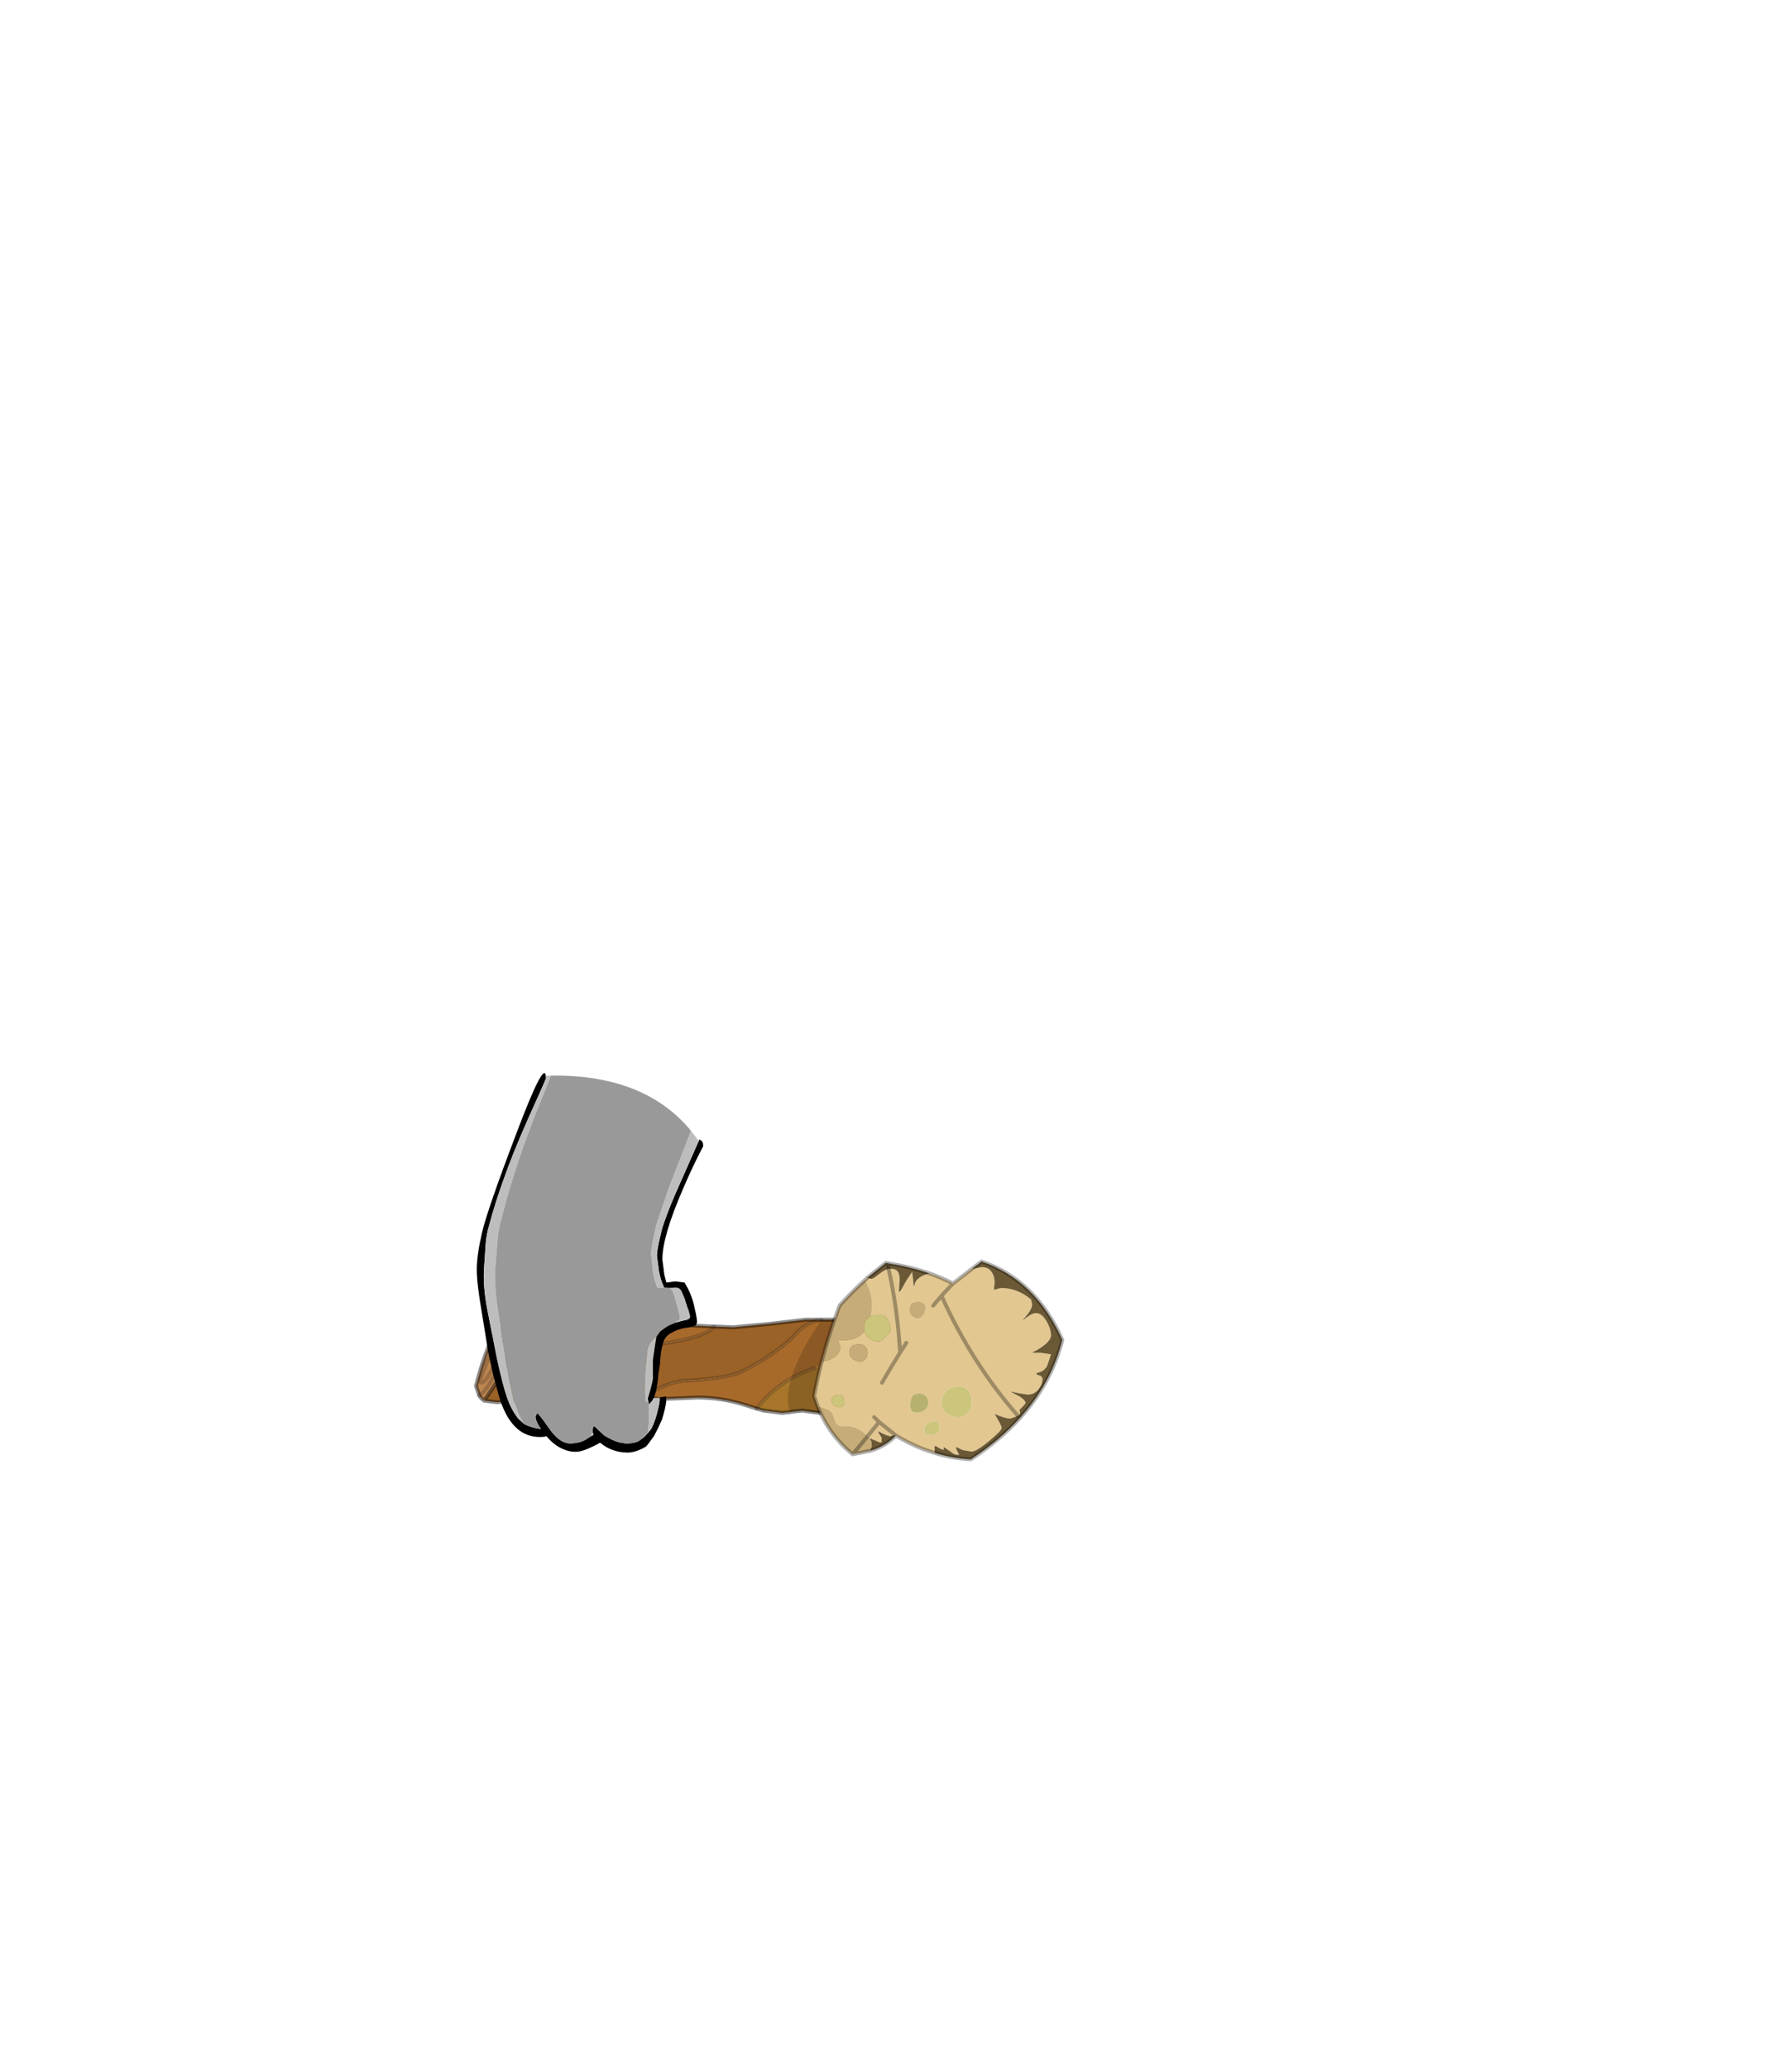 <?xml version="1.0" encoding="UTF-8" standalone="no"?>
<svg xmlns:xlink="http://www.w3.org/1999/xlink" height="531.5px" width="460.6px" xmlns="http://www.w3.org/2000/svg">
  <g transform="matrix(1.0, 0.0, 0.0, 1.0, 193.65, 334.05)">
    <use height="99.8" transform="matrix(1.0, 0.0, 0.0, 1.0, -71.8, -58.25)" width="151.7" xlink:href="#shape0"/>
  </g>
  <defs>
    <g id="shape0" transform="matrix(1.0, 0.0, 0.0, 1.0, 71.8, 58.25)">
      <path d="M17.45 5.15 L23.1 5.15 35.9 4.0 Q36.75 5.45 38.35 12.75 L38.7 14.25 Q30.1 14.25 23.15 15.55 19.1 16.35 15.65 17.6 12.45 18.75 9.7 20.25 4.3 23.35 0.85 28.0 L-1.85 27.15 Q-8.05 25.15 -14.4 25.15 L-24.1 25.55 -28.25 25.15 Q-23.0 21.45 -18.05 20.85 -5.6 20.25 -2.2 18.05 5.1 14.35 10.1 9.65 13.2 5.8 17.45 5.15 M-10.15 6.9 Q-12.85 10.95 -37.85 12.85 L-40.9 13.1 -62.9 14.05 Q-63.95 9.55 -66.3 7.85 L-64.7 7.5 -61.45 7.5 -58.35 7.3 -45.45 6.6 -32.35 6.1 -18.85 6.5 -11.45 6.85 -10.15 6.9" fill="#a86a2b" fill-rule="evenodd" stroke="none"/>
      <path d="M17.45 5.15 Q13.2 5.8 10.1 9.65 5.1 14.35 -2.2 18.05 -5.6 20.25 -18.05 20.85 -23.0 21.45 -28.25 25.15 L-29.2 25.05 -35.7 24.55 -45.35 25.05 -51.15 25.55 -58.9 25.95 -66.0 26.35 -69.2 25.95 -65.0 19.8 -58.3 18.45 -64.0 17.35 -62.9 14.05 -40.9 13.1 -37.85 12.85 Q-12.85 10.95 -10.15 6.9 L-5.1 7.1 4.35 6.2 13.45 5.15 17.45 5.15" fill="#9b6227" fill-rule="evenodd" stroke="none"/>
      <path d="M0.85 28.0 Q4.3 23.35 9.7 20.25 12.45 18.75 15.65 17.6 19.1 16.35 23.15 15.55 30.1 14.25 38.7 14.25 40.05 20.4 40.05 22.5 40.05 25.35 39.05 27.35 37.85 29.7 35.65 29.7 L30.7 28.9 26.35 28.1 Q24.85 28.1 23.75 28.8 22.65 29.5 21.0 29.5 L16.25 29.0 12.55 28.5 9.85 28.8 9.45 28.9 7.3 29.1 2.6 28.5 0.85 28.0" fill="#a8762b" fill-rule="evenodd" stroke="none"/>
      <path d="M-62.9 14.05 L-64.0 17.35 -58.3 18.45 -65.0 19.8 -69.2 25.95 Q-70.0 25.45 -70.5 24.55 -69.05 23.9 -67.05 20.3 -65.05 16.7 -64.65 14.95 -64.2 13.25 -64.65 12.95 -65.1 12.65 -65.25 12.7 -65.95 12.7 -66.55 13.0 -67.5 13.7 -68.1 15.2 L-69.8 19.35 Q-70.55 21.3 -69.95 21.35 L-69.4 21.15 Q-68.4 20.35 -67.0 17.5 -65.8 15.1 -66.75 15.6 -65.8 15.1 -67.0 17.5 -68.4 20.35 -69.4 21.15 L-69.95 21.35 Q-70.55 21.3 -69.8 19.35 L-68.1 15.2 Q-67.5 13.7 -66.55 13.0 -65.95 12.7 -65.25 12.7 -65.1 12.65 -64.65 12.95 -64.2 13.25 -64.65 14.95 -65.05 16.7 -67.05 20.3 -69.05 23.9 -70.5 24.55 L-71.3 22.2 Q-69.45 14.7 -66.3 7.85 -63.95 9.55 -62.9 14.05" fill="#bc8651" fill-rule="evenodd" stroke="none"/>
      <path d="M38.7 14.25 L38.35 12.75 Q36.75 5.45 35.9 4.0 L23.1 5.15 17.45 5.15 13.45 5.15 4.35 6.2 -5.1 7.1 -10.15 6.9 -11.45 6.85 -18.85 6.5 -32.35 6.1 -45.45 6.6 -58.35 7.3 -61.45 7.5 -64.7 7.5 -66.3 7.85 Q-63.95 9.55 -62.9 14.05 L-64.0 17.35 -58.3 18.45 -65.0 19.8 -69.2 25.95 -66.0 26.35 -58.9 25.95 -51.15 25.55 -45.35 25.05 -35.7 24.55 -29.2 25.05 -28.25 25.15 -24.1 25.55 -14.4 25.15 Q-8.05 25.15 -1.85 27.15 L0.85 28.0 2.6 28.5 7.3 29.1 9.45 28.9 9.85 28.8 12.55 28.5 16.25 29.0 21.0 29.5 Q22.65 29.5 23.75 28.8 24.85 28.1 26.35 28.1 L30.7 28.9 35.65 29.7 Q37.85 29.7 39.05 27.35 40.05 25.35 40.05 22.5 40.05 20.4 38.7 14.25 M-70.5 24.55 Q-70.0 25.45 -69.2 25.95 M-66.3 7.85 Q-69.45 14.7 -71.3 22.2 L-70.5 24.55" fill="none" stroke="#000000" stroke-linecap="round" stroke-linejoin="round" stroke-opacity="0.451" stroke-width="1.0"/>
      <path d="M17.45 5.15 Q13.2 5.8 10.1 9.65 5.1 14.35 -2.2 18.05 -5.6 20.25 -18.05 20.85 -23.0 21.45 -28.25 25.15 M0.85 28.0 Q4.3 23.35 9.7 20.25 12.45 18.75 15.65 17.6 M23.15 15.55 Q30.1 14.25 38.7 14.25 M-10.15 6.9 Q-12.85 10.95 -37.85 12.85 M-40.9 13.1 L-62.9 14.05 M-70.5 24.55 Q-69.05 23.9 -67.05 20.3 -65.05 16.7 -64.65 14.95 -64.2 13.25 -64.65 12.95 -65.1 12.65 -65.25 12.7 -65.95 12.7 -66.55 13.0 -67.5 13.7 -68.1 15.2 L-69.8 19.35 Q-70.55 21.3 -69.95 21.35 L-69.4 21.15 Q-68.4 20.35 -67.0 17.5 -65.8 15.1 -66.75 15.6" fill="none" stroke="#000000" stroke-linecap="round" stroke-linejoin="round" stroke-opacity="0.18" stroke-width="1.0"/>
      <path d="M38.35 12.75 L38.65 14.25 Q40.0 20.4 40.0 22.5 40.0 25.35 39.0 27.35 37.85 29.7 35.65 29.7 L30.65 28.95 26.35 28.15 Q24.85 28.15 23.75 28.85 22.65 29.55 20.95 29.55 L16.25 29.05 12.55 28.55 9.85 28.85 9.45 28.9 Q8.85 27.35 8.85 25.45 8.85 23.1 9.7 20.3 11.0 15.85 14.3 10.15 L17.45 5.15 23.05 5.15 35.85 4.0 Q36.7 5.45 38.35 12.75" fill="#000000" fill-opacity="0.169" fill-rule="evenodd" stroke="none"/>
      <path d="M30.25 4.25 L30.5 1.3 Q30.5 -1.2 29.2 -4.05 L28.7 -5.05 29.25 -5.6 29.45 -5.55 30.3 -5.35 Q30.85 -5.35 32.4 -6.65 33.75 -7.7 34.75 -7.9 L35.15 -7.95 Q36.45 -7.95 37.0 -7.35 37.6 -6.7 37.6 -5.05 L37.5 -3.7 37.4 -2.0 37.6 -2.1 37.8 -2.2 39.25 -4.8 40.8 -7.15 41.0 -5.45 41.2 -3.6 41.4 -3.6 Q41.5 -5.05 43.3 -6.05 44.2 -6.5 45.25 -6.75 48.55 -5.6 51.3 -4.15 L56.15 -7.9 58.75 -8.35 Q60.35 -8.35 61.2 -7.15 62.0 -6.05 62.0 -4.35 L61.9 -3.5 61.8 -2.6 62.1 -2.6 62.85 -2.8 63.6 -3.0 Q67.85 -3.0 71.35 -0.05 L71.65 1.15 Q71.65 2.15 70.6 3.6 L69.05 5.45 Q70.05 4.65 70.6 4.3 71.7 3.45 72.65 3.45 74.15 3.45 75.4 5.65 76.45 7.5 76.5 9.1 L76.5 9.2 Q76.35 11.25 71.55 13.65 L73.8 13.65 76.5 14.05 75.5 17.0 Q74.65 18.55 72.9 18.8 L72.8 19.0 72.7 19.2 73.85 19.6 Q74.3 19.9 74.3 20.4 74.3 21.75 73.3 23.0 72.2 24.4 70.55 24.4 L68.2 24.05 66.0 23.6 68.35 24.85 Q69.95 25.8 69.95 26.65 L69.15 27.55 68.35 28.35 68.45 28.6 68.55 29.05 Q68.55 29.5 68.0 29.85 56.15 16.4 48.35 -1.0 L51.3 -4.15 48.35 -1.0 Q56.15 16.4 68.0 29.85 L66.1 30.55 Q64.5 30.55 62.0 29.35 L63.05 31.2 Q63.8 32.55 63.8 33.0 63.8 33.65 60.6 36.3 57.3 39.05 56.05 39.05 L53.75 38.65 52.1 37.85 Q52.05 38.25 52.3 38.75 L52.9 39.85 52.3 39.85 Q51.65 39.85 50.8 39.15 L48.9 37.85 48.9 38.65 47.9 38.25 46.95 37.65 46.55 37.65 46.6 39.4 Q41.8 38.0 37.35 35.35 L37.0 35.15 36.9 35.1 36.5 34.8 35.0 35.1 33.6 34.6 32.05 33.8 32.05 33.95 32.4 34.6 32.95 35.45 32.95 36.65 32.35 36.65 30.0 35.65 29.4 35.05 28.85 34.55 Q26.2 32.3 23.55 32.5 21.6 32.65 21.1 31.5 20.7 29.95 20.0 29.15 19.3 28.35 17.6 27.8 L16.55 27.55 15.6 24.75 Q16.4 20.35 17.55 15.9 18.95 15.85 20.3 15.1 22.35 13.9 22.35 12.1 L22.05 11.15 21.8 10.6 21.8 10.3 Q26.0 10.9 28.3 8.4 L28.5 8.15 Q28.85 9.3 29.95 10.05 31.05 10.8 31.9 10.8 L32.75 10.65 33.8 9.65 35.0 8.6 Q35.45 8.0 35.1 6.75 34.45 4.55 33.5 4.05 L31.7 3.85 30.25 4.25 M42.2 4.85 Q42.9 4.85 43.5 4.15 44.1 3.5 44.2 2.65 44.6 0.5 42.15 0.5 L41.05 0.7 Q40.1 1.2 40.1 2.65 40.1 3.8 41.0 4.4 41.6 4.85 42.2 4.85 M42.5 24.1 L41.3 24.35 Q40.3 25.1 40.3 27.35 40.3 28.25 40.85 28.7 41.25 29.05 41.9 29.05 43.3 29.05 44.15 28.25 44.9 27.55 44.95 26.55 45.0 25.55 44.35 24.85 43.7 24.1 42.5 24.1 M43.9 33.3 Q43.9 34.05 44.4 34.45 44.85 34.8 45.55 34.8 47.65 34.8 47.85 33.0 47.9 32.3 47.55 31.75 47.05 31.2 46.25 31.2 L45.05 31.7 Q43.9 32.4 43.9 33.3 M52.9 22.3 L52.1 22.35 Q51.25 22.45 50.55 22.8 48.45 23.8 48.45 26.55 48.45 28.45 50.15 29.5 51.4 30.2 52.6 30.2 54.25 30.2 55.2 29.0 56.05 27.85 56.1 26.25 56.15 24.65 55.35 23.55 54.45 22.3 52.9 22.3 M28.8 12.1 Q28.15 11.4 27.05 11.4 L25.85 11.65 Q24.65 12.15 24.65 13.55 24.65 14.75 25.85 15.45 26.65 15.95 27.35 15.95 28.25 15.95 28.8 15.25 29.35 14.6 29.35 13.65 29.35 12.75 28.8 12.1 M21.65 24.45 L20.85 24.65 Q20.1 25.05 20.1 25.95 20.1 26.65 20.8 27.2 L22.0 27.65 Q23.5 27.65 23.4 26.05 23.35 24.45 21.65 24.45 M33.05 21.35 Q35.4 17.25 37.7 13.6 L39.3 11.1 37.7 13.6 Q35.4 17.25 33.05 21.35 M31.05 30.2 L32.3 31.45 29.4 35.05 32.3 31.45 31.05 30.2 M32.3 31.45 L36.5 34.8 32.3 31.45 M46.2 1.55 L48.35 -1.0 46.2 1.55 M37.7 13.6 Q37.05 2.4 34.75 -7.9 37.05 2.4 37.7 13.6" fill="#e2c790" fill-rule="evenodd" stroke="none"/>
      <path d="M34.75 -7.9 Q33.75 -7.7 32.4 -6.65 30.85 -5.35 30.3 -5.35 L29.45 -5.55 29.25 -5.6 34.05 -9.45 34.4 -9.4 Q40.45 -8.4 45.25 -6.75 44.2 -6.5 43.3 -6.05 41.5 -5.05 41.4 -3.6 L41.2 -3.6 41.0 -5.45 40.8 -7.15 39.25 -4.8 37.8 -2.2 37.6 -2.1 37.4 -2.0 37.5 -3.7 37.6 -5.05 Q37.6 -6.7 37.0 -7.35 36.45 -7.95 35.15 -7.95 L34.75 -7.9 34.4 -9.4 34.75 -7.9 M56.15 -7.9 L58.65 -9.8 Q72.5 -5.1 79.4 10.35 76.6 21.45 68.5 30.4 63.3 36.15 55.85 41.05 51.05 40.75 46.6 39.4 L46.55 37.65 46.95 37.65 47.9 38.25 48.9 38.65 48.9 37.85 50.8 39.15 Q51.65 39.85 52.3 39.85 L52.9 39.85 52.3 38.75 Q52.05 38.25 52.1 37.85 L53.75 38.65 56.05 39.05 Q57.3 39.05 60.6 36.3 63.8 33.65 63.8 33.0 63.8 32.55 63.05 31.2 L62.0 29.35 Q64.5 30.55 66.1 30.55 L68.0 29.85 Q68.55 29.5 68.55 29.05 L68.45 28.6 68.35 28.35 69.15 27.55 69.95 26.65 Q69.95 25.8 68.35 24.85 L66.0 23.6 68.2 24.05 70.55 24.4 Q72.2 24.4 73.3 23.0 74.3 21.75 74.3 20.4 74.3 19.9 73.85 19.6 L72.7 19.2 72.8 19.0 72.9 18.8 Q74.65 18.55 75.5 17.0 L76.5 14.05 73.8 13.65 71.55 13.65 Q76.35 11.25 76.5 9.2 L76.5 9.1 Q76.45 7.5 75.4 5.65 74.15 3.45 72.65 3.45 71.7 3.45 70.6 4.3 70.05 4.65 69.05 5.45 L70.6 3.6 Q71.65 2.15 71.65 1.15 L71.35 -0.05 Q67.85 -3.0 63.6 -3.0 L62.85 -2.8 62.1 -2.6 61.8 -2.6 61.9 -3.5 62.0 -4.35 Q62.0 -6.05 61.2 -7.15 60.35 -8.35 58.75 -8.35 L56.15 -7.9 M36.9 35.1 L36.6 34.9 Q34.6 37.1 31.45 38.35 L30.05 38.85 30.4 37.5 30.3 36.6 29.9 35.65 30.0 35.65 32.35 36.65 32.95 36.65 32.95 35.45 32.4 34.6 32.05 33.95 32.05 33.8 33.6 34.6 35.0 35.1 36.5 34.8 36.9 35.1 M68.5 30.4 L68.0 29.85 68.5 30.4" fill="#6b5936" fill-rule="evenodd" stroke="none"/>
      <path d="M28.7 -5.05 L29.2 -4.05 Q30.5 -1.2 30.5 1.3 L30.25 4.25 30.05 4.3 Q28.4 5.15 28.4 7.25 L28.5 8.15 28.3 8.4 Q26.0 10.9 21.8 10.3 L21.8 10.6 22.05 11.15 22.35 12.1 Q22.35 13.9 20.3 15.1 18.95 15.85 17.55 15.9 19.4 8.85 22.15 1.5 25.35 -2.05 28.7 -5.05 M30.05 38.85 L25.5 39.75 Q19.45 34.8 16.55 27.55 L17.6 27.8 Q19.3 28.35 20.0 29.15 20.7 29.95 21.1 31.5 21.6 32.65 23.55 32.5 26.2 32.3 28.85 34.55 L29.4 35.05 30.0 35.65 29.9 35.65 30.3 36.6 30.4 37.5 30.05 38.85 M42.2 4.85 Q41.6 4.85 41.0 4.4 40.1 3.8 40.1 2.65 40.1 1.2 41.05 0.7 L42.15 0.5 Q44.6 0.5 44.2 2.65 44.1 3.5 43.5 4.15 42.9 4.85 42.2 4.85 M28.8 12.1 Q29.35 12.75 29.35 13.65 29.35 14.6 28.8 15.25 28.25 15.95 27.35 15.95 26.65 15.95 25.85 15.45 24.65 14.75 24.65 13.55 24.65 12.15 25.85 11.65 L27.05 11.4 Q28.15 11.4 28.8 12.1 M25.5 39.75 L29.4 35.05 25.5 39.75" fill="#c6ac78" fill-rule="evenodd" stroke="none"/>
      <path d="M42.5 24.1 Q43.7 24.1 44.35 24.85 45.0 25.55 44.95 26.55 44.9 27.55 44.15 28.25 43.3 29.05 41.9 29.05 41.25 29.05 40.85 28.7 40.3 28.25 40.3 27.35 40.3 25.1 41.3 24.35 L42.5 24.1" fill="#b7b16f" fill-rule="evenodd" stroke="none"/>
      <path d="M28.5 8.15 L28.4 7.25 Q28.4 5.15 30.05 4.3 L30.25 4.25 31.7 3.85 33.5 4.05 Q34.45 4.55 35.1 6.75 35.45 8.0 35.0 8.6 L33.8 9.65 32.75 10.65 31.9 10.8 Q31.05 10.8 29.95 10.05 28.85 9.3 28.5 8.15 M52.9 22.3 Q54.45 22.3 55.35 23.55 56.15 24.65 56.1 26.25 56.05 27.85 55.2 29.0 54.25 30.2 52.6 30.2 51.4 30.2 50.15 29.5 48.45 28.45 48.45 26.55 48.45 23.8 50.55 22.8 51.25 22.45 52.1 22.35 L52.9 22.3 M43.9 33.3 Q43.9 32.4 45.05 31.7 L46.25 31.2 Q47.05 31.2 47.55 31.75 47.9 32.3 47.85 33.0 47.65 34.8 45.55 34.8 44.85 34.8 44.4 34.45 43.9 34.05 43.9 33.3 M21.65 24.45 Q23.35 24.45 23.4 26.05 23.5 27.65 22.0 27.65 L20.8 27.2 Q20.1 26.65 20.1 25.95 20.1 25.05 20.85 24.65 L21.65 24.45" fill="#ccc57c" fill-rule="evenodd" stroke="none"/>
      <path d="M28.7 -5.05 Q25.35 -2.05 22.15 1.5 19.4 8.85 17.55 15.9 16.4 20.35 15.6 24.75 L16.55 27.55 Q19.45 34.8 25.5 39.75 L30.05 38.85 31.45 38.35 Q34.6 37.1 36.6 34.9 L36.9 35.1 36.5 34.8 32.3 31.45 31.05 30.2 M29.25 -5.6 L28.7 -5.05 M29.25 -5.6 L34.05 -9.45 34.4 -9.4 Q40.45 -8.4 45.25 -6.75 48.55 -5.6 51.3 -4.15 L56.15 -7.9 58.65 -9.8 Q72.5 -5.1 79.4 10.35 76.6 21.45 68.5 30.4 63.3 36.15 55.85 41.05 51.05 40.75 46.6 39.4 41.8 38.0 37.35 35.35 L37.0 35.15 36.9 35.1 M34.4 -9.4 L34.75 -7.9 Q37.05 2.4 37.7 13.6 35.4 17.25 33.05 21.35 M68.0 29.85 L68.5 30.4 M51.3 -4.15 L48.35 -1.0 Q56.15 16.4 68.0 29.85 M39.3 11.1 L37.7 13.6 M29.4 35.05 L32.3 31.45 M29.4 35.05 L25.5 39.75 M48.35 -1.0 L46.2 1.55" fill="none" stroke="#000000" stroke-linecap="round" stroke-linejoin="round" stroke-opacity="0.302" stroke-width="1.0"/>
      <path d="M-53.35 -57.55 L-53.35 -57.1 -53.35 -57.05 Q-53.05 -57.55 -53.55 -56.3 L-54.95 -53.1 -58.0 -46.3 Q-61.9 -37.5 -64.1 -31.2 -66.35 -25.0 -67.9 -19.2 -68.6 -16.85 -68.8 -14.45 L-69.25 -7.8 Q-69.5 -3.55 -68.5 2.0 L-66.0 14.8 Q-64.45 22.05 -63.35 25.15 -62.35 28.0 -60.7 30.25 L-60.5 30.5 -59.0 31.9 Q-57.4 32.85 -54.9 33.2 L-54.6 33.25 -55.1 32.5 Q-56.0 31.05 -56.0 30.05 L-55.65 29.25 Q-55.4 28.9 -52.6 32.95 -49.85 37.0 -47.0 36.95 -44.2 36.85 -42.55 35.6 L-41.75 35.1 -41.2 34.8 -41.1 34.75 -41.15 34.7 -41.3 34.1 -41.35 33.8 -41.2 32.75 -40.9 32.5 -38.4 34.85 Q-36.2 36.25 -34.4 36.7 L-34.35 36.7 -32.85 36.95 -32.35 36.95 Q-30.55 36.9 -29.5 36.35 L-28.05 35.3 -27.2 34.35 -26.45 33.45 Q-25.7 32.5 -24.8 29.3 -23.95 26.1 -24.1 25.4 L-24.1 25.1 -23.9 25.1 -23.6 25.05 -23.15 24.95 -22.45 24.9 -22.4 26.05 Q-22.6 27.95 -23.5 30.8 L-24.5 33.0 -25.55 35.05 -27.05 37.1 -27.6 37.75 Q-30.0 39.2 -32.15 39.3 L-32.2 39.3 -32.4 39.3 Q-36.2 39.25 -39.05 37.05 L-39.4 36.75 Q-40.05 37.15 -41.0 37.6 -43.95 39.1 -45.65 39.1 L-45.95 39.1 Q-47.5 39.05 -48.95 38.4 -51.2 37.45 -53.2 35.1 L-53.2 35.05 -53.4 35.15 -53.85 35.25 -54.9 35.3 Q-62.3 35.3 -65.4 24.8 L-66.85 19.5 -68.1 13.85 -69.8 3.35 Q-71.1 -4.1 -71.1 -7.75 -71.1 -11.45 -69.75 -17.25 -68.4 -23.1 -60.9 -42.8 -54.05 -60.95 -53.4 -57.75 L-53.35 -57.55 M-22.95 -3.05 L-23.15 -3.6 Q-23.85 -5.0 -24.3 -7.45 L-24.8 -11.3 Q-24.8 -12.6 -24.05 -15.85 L-23.45 -18.35 Q-22.3 -22.0 -20.15 -27.0 L-14.05 -40.8 -13.9 -41.2 -13.35 -40.85 -13.2 -40.7 Q-12.9 -40.3 -12.9 -39.45 -15.55 -34.45 -18.15 -28.35 -23.4 -16.25 -23.4 -10.35 L-22.9 -6.45 -22.45 -4.65 -22.35 -4.4 -20.05 -4.7 -17.7 -4.4 -16.9 -3.0 Q-15.55 -0.35 -15.0 2.65 L-14.85 3.3 Q-14.5 5.0 -14.5 5.6 -14.5 6.5 -15.1 6.75 L-17.0 7.2 -17.45 7.25 Q-19.2 7.5 -20.95 8.45 -22.75 9.35 -23.2 11.1 -23.75 12.8 -23.95 15.4 L-24.05 16.8 -24.1 17.1 -24.4 18.95 -24.55 20.6 Q-24.85 23.35 -25.5 25.0 L-25.6 25.2 -25.6 25.25 -26.05 26.05 -26.85 26.9 -26.95 26.65 -27.0 26.35 -27.15 25.45 -26.5 23.2 -25.9 20.8 -25.95 20.85 -25.8 20.0 -25.85 19.6 -25.85 17.1 -25.85 16.35 -25.85 15.45 -25.0 9.8 -24.9 9.45 -24.0 8.2 -22.9 7.35 -22.35 7.0 Q-21.05 6.25 -19.7 5.8 L-17.8 5.3 -17.15 5.2 -17.15 5.15 -16.55 4.9 Q-16.3 4.7 -16.3 4.25 L-16.7 2.7 -16.85 2.4 -17.7 -0.25 -17.75 -0.4 -18.55 -2.25 Q-19.05 -3.05 -19.75 -3.05 L-21.5 -3.0 -22.95 -3.05" fill="#000000" fill-rule="evenodd" stroke="none"/>
      <path d="M-59.0 31.9 L-60.5 30.5 -60.7 30.25 Q-62.35 28.0 -63.35 25.15 -64.45 22.05 -66.0 14.8 L-68.5 2.0 Q-69.5 -3.55 -69.25 -7.8 L-68.8 -14.45 Q-68.6 -16.85 -67.9 -19.2 -66.35 -25.0 -64.1 -31.2 -61.9 -37.5 -58.0 -46.3 L-54.95 -53.1 -53.55 -56.3 Q-53.05 -57.55 -53.35 -57.05 L-53.35 -57.1 -53.35 -57.55 -53.15 -57.55 -52.05 -57.6 -52.1 -57.5 -53.65 -53.5 -55.75 -48.35 Q-59.35 -39.15 -61.4 -32.55 -63.5 -26.05 -64.95 -20.0 -65.65 -17.55 -65.8 -15.0 L-66.35 -8.05 Q-66.6 -3.6 -65.75 2.2 L-63.65 15.55 Q-62.35 23.15 -61.45 26.4 L-60.15 29.85 -59.0 31.9 M-23.9 25.1 L-24.1 25.1 -24.1 25.4 Q-23.95 26.1 -24.8 29.3 -25.7 32.5 -26.45 33.45 L-27.2 34.35 Q-26.85 32.3 -26.85 29.8 L-26.95 26.65 -26.85 26.9 -26.05 26.05 -25.6 25.25 -24.25 25.25 -24.25 25.2 -24.1 25.0 -24.05 25.05 -23.9 25.1 M-41.3 34.1 L-41.15 34.7 -41.1 34.75 -41.2 34.8 -41.75 35.1 -41.6 34.4 -41.6 34.35 -41.55 34.3 -41.35 34.1 -41.3 34.1 M-14.05 -40.8 L-20.15 -27.0 Q-22.3 -22.0 -23.45 -18.35 L-24.05 -15.85 Q-24.8 -12.6 -24.8 -11.3 L-24.3 -7.45 Q-23.85 -5.0 -23.15 -3.6 L-22.95 -3.05 -24.7 -3.1 -24.9 -3.65 Q-25.55 -5.15 -25.9 -7.7 L-26.3 -11.75 Q-26.3 -13.1 -25.55 -16.5 L-25.0 -19.1 -21.95 -28.15 -16.05 -43.4 -14.05 -40.8 M-21.5 -3.0 L-19.75 -3.05 Q-19.05 -3.05 -18.55 -2.25 L-17.75 -0.4 -17.7 -0.25 -16.85 2.4 -16.7 2.7 -16.3 4.25 Q-16.3 4.7 -16.55 4.9 L-17.15 5.15 -17.15 5.2 -17.8 5.3 -19.7 5.8 -20.05 5.65 -19.6 5.55 -19.6 5.5 -19.1 5.2 -18.9 4.9 -18.85 4.55 -19.25 2.9 -19.3 2.6 -20.1 -0.15 -20.1 -0.35 -20.8 -2.25 -21.5 -3.0 M-24.9 9.45 L-25.0 9.8 -25.85 15.45 -25.85 16.35 -25.85 17.1 -25.85 19.6 -25.8 20.0 -25.95 20.85 -25.9 20.8 -26.5 23.2 -27.15 25.45 -27.0 26.35 -27.3 26.35 Q-27.85 26.35 -27.95 24.55 L-27.95 21.75 -27.75 17.8 -27.25 12.95 Q-27.05 11.4 -25.45 9.9 L-24.9 9.45" fill="#bdbdbd" fill-rule="evenodd" stroke="none"/>
      <path d="M-27.2 34.35 L-28.05 35.3 -29.5 36.35 Q-30.55 36.9 -32.35 36.95 L-32.85 36.95 -34.35 36.7 -34.4 36.7 Q-36.2 36.25 -38.4 34.85 L-40.9 32.5 -41.2 32.75 -41.35 33.8 -41.3 34.1 -41.35 34.1 -41.55 34.3 -41.6 34.35 -41.6 34.4 -41.75 35.1 -42.55 35.6 Q-44.2 36.85 -47.0 36.95 -49.85 37.0 -52.6 32.95 -55.4 28.9 -55.65 29.25 L-56.0 30.05 Q-56.0 31.05 -55.1 32.5 L-54.6 33.25 -54.9 33.2 Q-57.4 32.85 -59.0 31.9 L-60.15 29.85 -61.45 26.4 Q-62.35 23.15 -63.65 15.55 L-65.75 2.2 Q-66.6 -3.6 -66.35 -8.05 L-65.8 -15.0 Q-65.65 -17.55 -64.95 -20.0 -63.5 -26.05 -61.4 -32.55 -59.35 -39.15 -55.75 -48.35 L-53.65 -53.5 -52.1 -57.5 -52.05 -57.6 Q-27.95 -57.9 -16.05 -43.4 L-21.95 -28.15 -25.0 -19.1 -25.55 -16.5 Q-26.3 -13.1 -26.3 -11.75 L-25.9 -7.7 Q-25.55 -5.15 -24.9 -3.65 L-24.7 -3.1 -22.95 -3.05 -21.5 -3.0 -20.8 -2.25 -20.1 -0.35 -20.1 -0.15 -19.3 2.6 -19.25 2.9 -18.85 4.55 -18.9 4.9 -19.1 5.2 -19.6 5.5 -19.6 5.55 -20.05 5.65 -19.7 5.8 Q-21.05 6.25 -22.35 7.0 L-22.9 7.35 -24.0 8.2 -24.9 9.45 -25.45 9.9 Q-27.05 11.4 -27.25 12.95 L-27.75 17.8 -27.95 21.75 -27.95 24.55 Q-27.85 26.35 -27.3 26.35 L-27.0 26.35 -26.95 26.65 -26.85 29.8 Q-26.85 32.3 -27.2 34.35" fill="#999999" fill-rule="evenodd" stroke="none"/>
    </g>
  </defs>
</svg>
